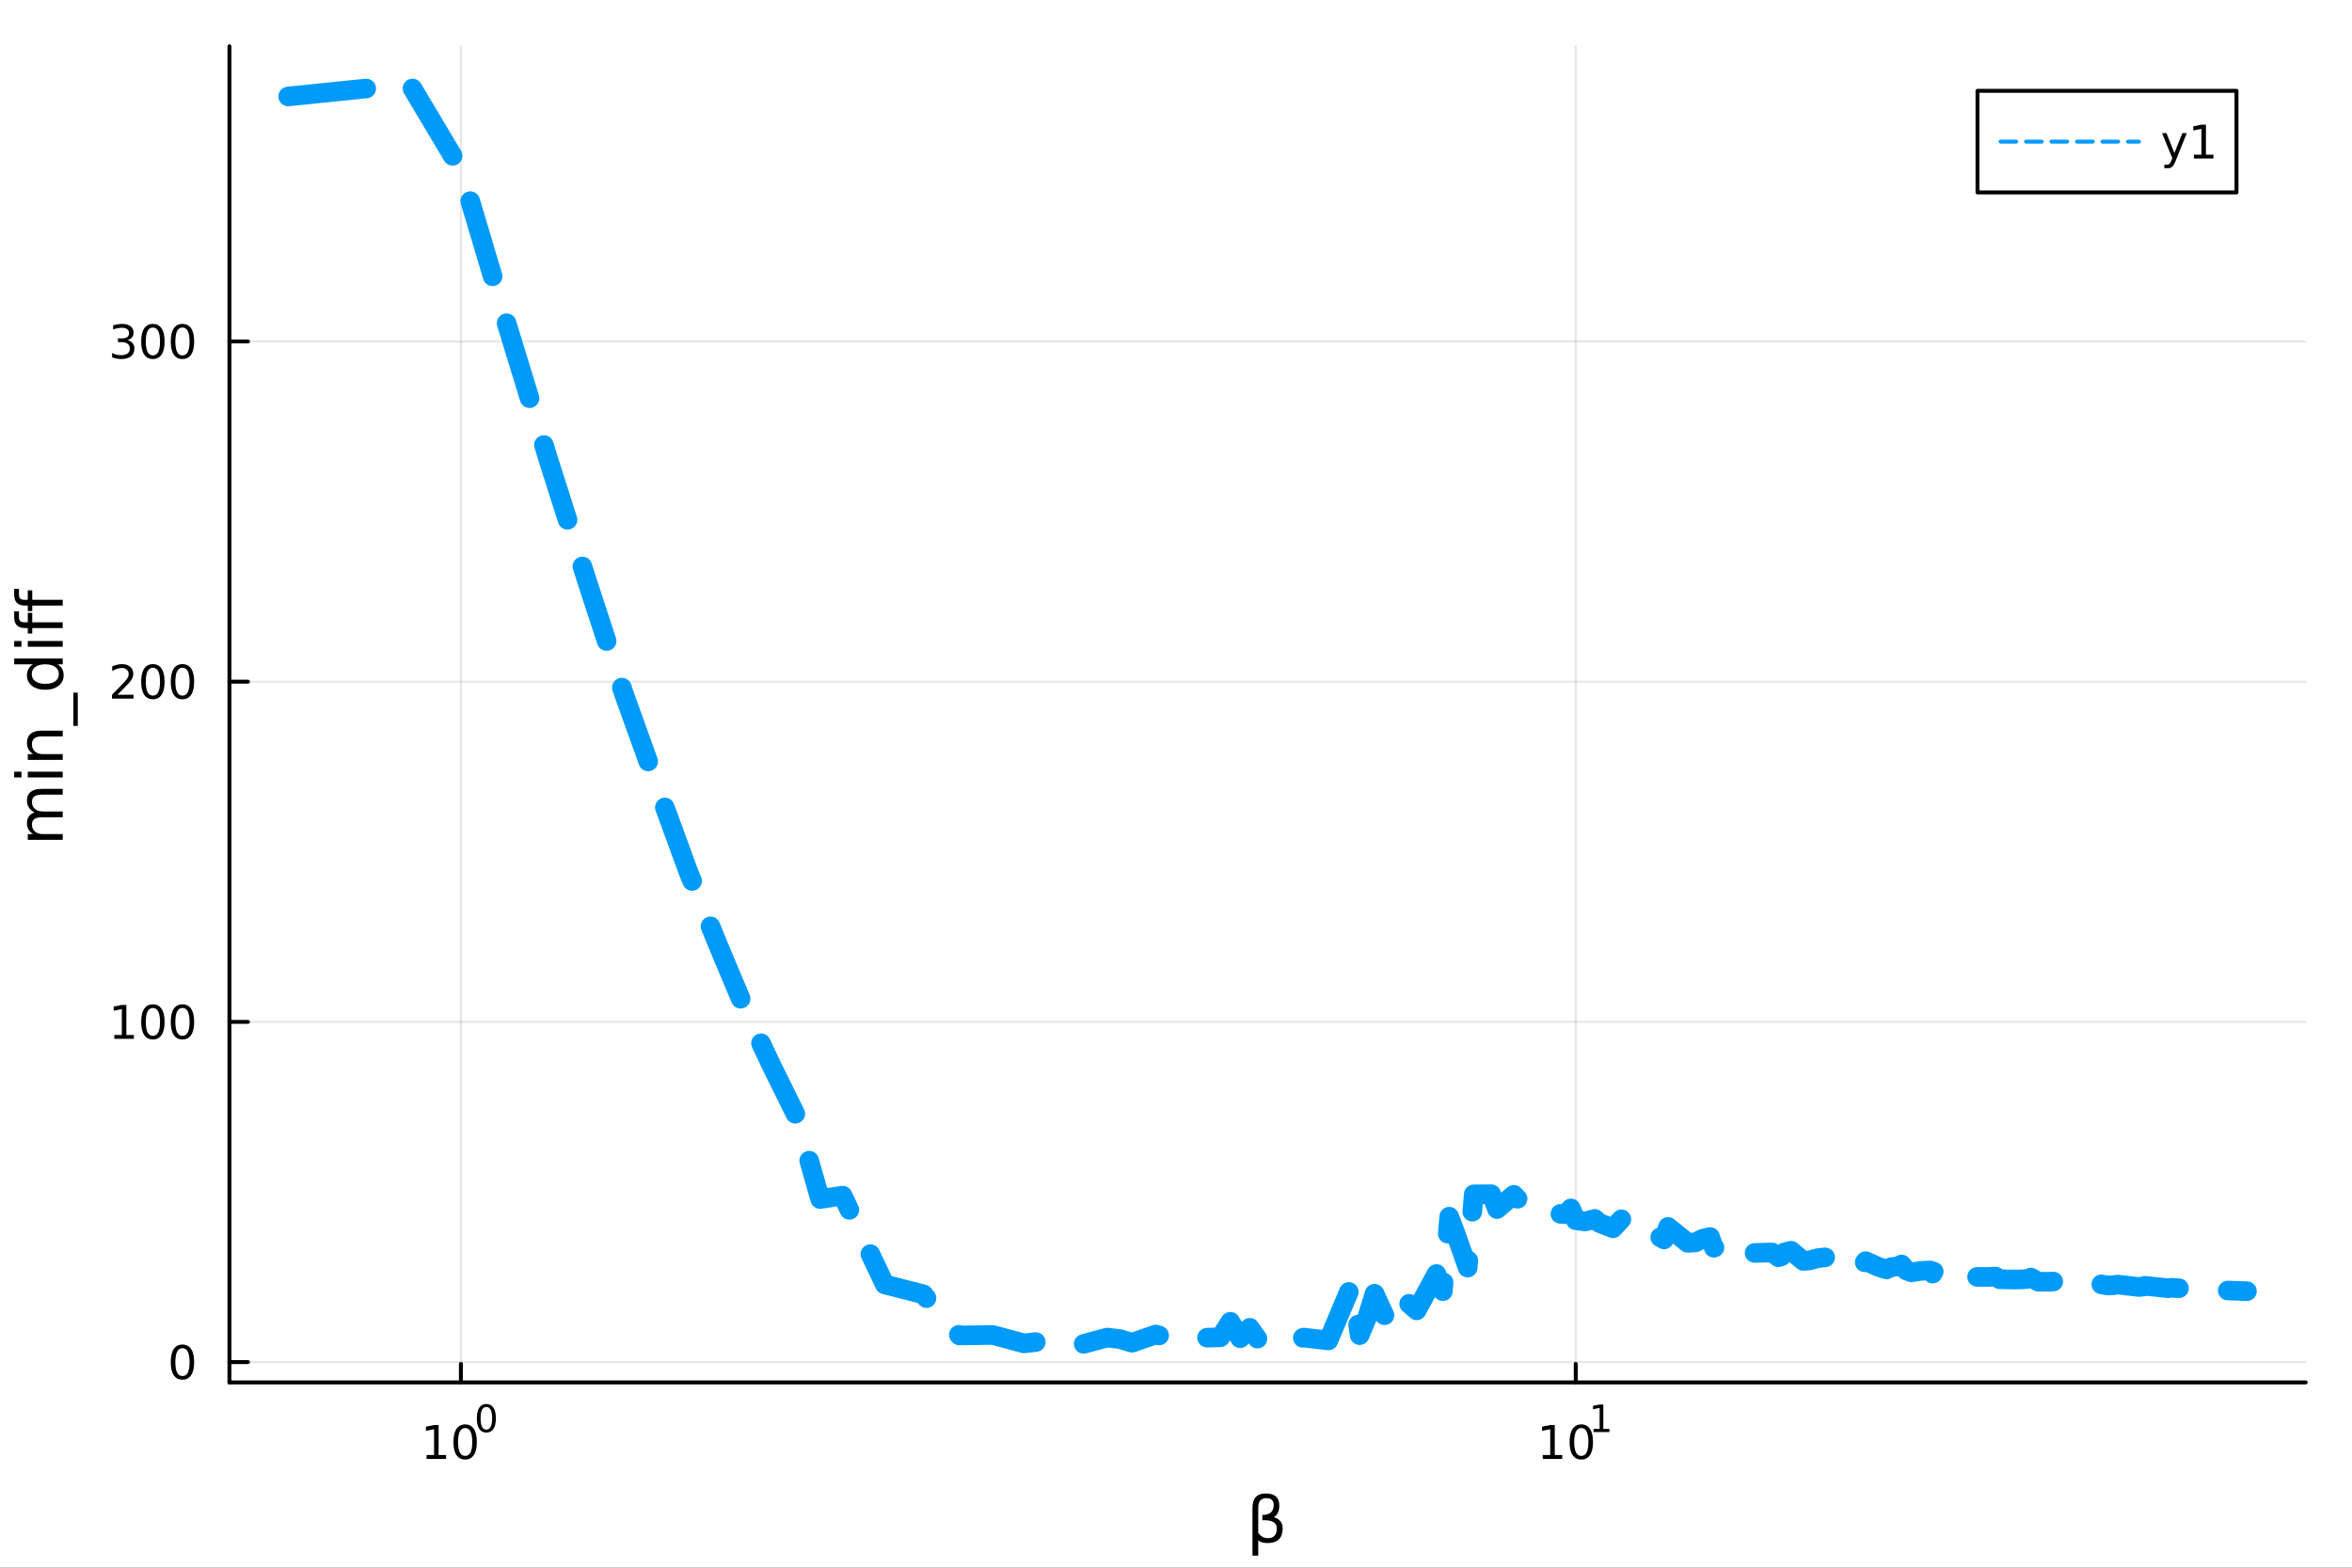 <?xml version="1.0" encoding="utf-8"?>
<svg xmlns="http://www.w3.org/2000/svg" xmlns:xlink="http://www.w3.org/1999/xlink" width="600" height="400" viewBox="0 0 2400 1600">
<rect x="0" y="0" width="2400" height="1600" fill="#333333" stroke="none"/>
<defs>
  <clipPath id="clip550">
    <rect x="0" y="0" width="2400" height="1600"/>
  </clipPath>
</defs>
<path clip-path="url(#clip550)" d="
M0 1600 L2400 1600 L2400 0 L0 0  Z
  " fill="#ffffff" fill-rule="evenodd" fill-opacity="1"/>
<defs>
  <clipPath id="clip551">
    <rect x="480" y="0" width="1681" height="1600"/>
  </clipPath>
</defs>
<path clip-path="url(#clip550)" d="
M234.125 1410.9 L2352.76 1410.9 L2352.76 47.244 L234.125 47.244  Z
  " fill="#ffffff" fill-rule="evenodd" fill-opacity="1"/>
<defs>
  <clipPath id="clip552">
    <rect x="234" y="47" width="2120" height="1365"/>
  </clipPath>
</defs>
<polyline clip-path="url(#clip552)" style="stroke:#000000; stroke-linecap:round; stroke-linejoin:round; stroke-width:2; stroke-opacity:0.1; fill:none" points="
  470.302,1410.9 470.302,47.244 
  "/>
<polyline clip-path="url(#clip552)" style="stroke:#000000; stroke-linecap:round; stroke-linejoin:round; stroke-width:2; stroke-opacity:0.1; fill:none" points="
  1607.9,1410.9 1607.9,47.244 
  "/>
<polyline clip-path="url(#clip550)" style="stroke:#000000; stroke-linecap:round; stroke-linejoin:round; stroke-width:4; stroke-opacity:1; fill:none" points="
  234.125,1410.9 2352.76,1410.9 
  "/>
<polyline clip-path="url(#clip550)" style="stroke:#000000; stroke-linecap:round; stroke-linejoin:round; stroke-width:4; stroke-opacity:1; fill:none" points="
  470.302,1410.9 470.302,1392 
  "/>
<polyline clip-path="url(#clip550)" style="stroke:#000000; stroke-linecap:round; stroke-linejoin:round; stroke-width:4; stroke-opacity:1; fill:none" points="
  1607.9,1410.9 1607.9,1392 
  "/>
<path clip-path="url(#clip550)" d="M435.285 1485.02 L442.924 1485.02 L442.924 1458.66 L434.614 1460.32 L434.614 1456.06 L442.877 1454.4 L447.553 1454.4 L447.553 1485.02 L455.192 1485.02 L455.192 1488.96 L435.285 1488.96 L435.285 1485.02 Z" fill="#000000" fill-rule="evenodd" fill-opacity="1" /><path clip-path="url(#clip550)" d="M474.637 1457.48 Q471.025 1457.48 469.197 1461.04 Q467.391 1464.58 467.391 1471.71 Q467.391 1478.82 469.197 1482.38 Q471.025 1485.92 474.637 1485.92 Q478.271 1485.92 480.076 1482.38 Q481.905 1478.82 481.905 1471.71 Q481.905 1464.58 480.076 1461.04 Q478.271 1457.48 474.637 1457.48 M474.637 1453.77 Q480.447 1453.77 483.502 1458.38 Q486.581 1462.96 486.581 1471.71 Q486.581 1480.44 483.502 1485.04 Q480.447 1489.63 474.637 1489.63 Q468.826 1489.63 465.748 1485.04 Q462.692 1480.44 462.692 1471.71 Q462.692 1462.96 465.748 1458.38 Q468.826 1453.77 474.637 1453.77 Z" fill="#000000" fill-rule="evenodd" fill-opacity="1" /><path clip-path="url(#clip550)" d="M496.286 1435.97 Q493.352 1435.97 491.866 1438.86 Q490.399 1441.74 490.399 1447.53 Q490.399 1453.31 491.866 1456.2 Q493.352 1459.08 496.286 1459.08 Q499.239 1459.08 500.706 1456.2 Q502.191 1453.31 502.191 1447.53 Q502.191 1441.74 500.706 1438.86 Q499.239 1435.97 496.286 1435.97 M496.286 1432.96 Q501.007 1432.96 503.489 1436.7 Q505.991 1440.43 505.991 1447.53 Q505.991 1454.62 503.489 1458.37 Q501.007 1462.09 496.286 1462.09 Q491.565 1462.09 489.064 1458.37 Q486.581 1454.62 486.581 1447.53 Q486.581 1440.43 489.064 1436.7 Q491.565 1432.96 496.286 1432.96 Z" fill="#000000" fill-rule="evenodd" fill-opacity="1" /><path clip-path="url(#clip550)" d="M1574.22 1485.02 L1581.86 1485.02 L1581.86 1458.66 L1573.55 1460.32 L1573.55 1456.06 L1581.82 1454.4 L1586.49 1454.4 L1586.49 1485.02 L1594.13 1485.02 L1594.13 1488.96 L1574.22 1488.96 L1574.22 1485.02 Z" fill="#000000" fill-rule="evenodd" fill-opacity="1" /><path clip-path="url(#clip550)" d="M1613.57 1457.48 Q1609.96 1457.48 1608.13 1461.04 Q1606.33 1464.58 1606.33 1471.71 Q1606.33 1478.82 1608.13 1482.38 Q1609.96 1485.92 1613.57 1485.92 Q1617.21 1485.92 1619.01 1482.38 Q1620.84 1478.82 1620.84 1471.71 Q1620.84 1464.58 1619.01 1461.04 Q1617.21 1457.48 1613.57 1457.48 M1613.57 1453.77 Q1619.38 1453.77 1622.44 1458.38 Q1625.52 1462.96 1625.52 1471.71 Q1625.52 1480.44 1622.44 1485.04 Q1619.38 1489.63 1613.57 1489.63 Q1607.76 1489.63 1604.69 1485.04 Q1601.63 1480.44 1601.63 1471.71 Q1601.63 1462.96 1604.69 1458.38 Q1607.76 1453.77 1613.57 1453.77 Z" fill="#000000" fill-rule="evenodd" fill-opacity="1" /><path clip-path="url(#clip550)" d="M1626.06 1458.35 L1632.27 1458.35 L1632.27 1436.93 L1625.52 1438.28 L1625.52 1434.82 L1632.23 1433.47 L1636.03 1433.47 L1636.03 1458.35 L1642.24 1458.35 L1642.24 1461.55 L1626.06 1461.55 L1626.06 1458.35 Z" fill="#000000" fill-rule="evenodd" fill-opacity="1" /><path clip-path="url(#clip550)" d="M1283.92 1571.99 L1283.92 1587.74 L1278.04 1587.74 L1278.04 1538.76 Q1278.04 1524.25 1291.59 1524.25 Q1305.41 1524.25 1305.41 1536.5 Q1305.41 1545.22 1299.93 1548.4 Q1308.85 1551.27 1308.85 1559.77 Q1308.85 1574.85 1293.5 1574.85 Q1286.76 1574.85 1283.92 1571.99 M1283.92 1564.35 Q1287.46 1569.86 1293.73 1569.86 Q1302.89 1569.86 1302.89 1559.86 Q1302.89 1550.89 1288.13 1551.59 L1288.13 1546.18 Q1299.68 1546.18 1299.68 1535.99 Q1299.68 1529.02 1292.23 1529.02 Q1283.92 1529.02 1283.92 1538.95 L1283.92 1564.35 Z" fill="#000000" fill-rule="evenodd" fill-opacity="1" /><polyline clip-path="url(#clip552)" style="stroke:#000000; stroke-linecap:round; stroke-linejoin:round; stroke-width:2; stroke-opacity:0.1; fill:none" points="
  234.125,1390.17 2352.76,1390.17 
  "/>
<polyline clip-path="url(#clip552)" style="stroke:#000000; stroke-linecap:round; stroke-linejoin:round; stroke-width:2; stroke-opacity:0.1; fill:none" points="
  234.125,1042.94 2352.76,1042.94 
  "/>
<polyline clip-path="url(#clip552)" style="stroke:#000000; stroke-linecap:round; stroke-linejoin:round; stroke-width:2; stroke-opacity:0.1; fill:none" points="
  234.125,695.714 2352.76,695.714 
  "/>
<polyline clip-path="url(#clip552)" style="stroke:#000000; stroke-linecap:round; stroke-linejoin:round; stroke-width:2; stroke-opacity:0.1; fill:none" points="
  234.125,348.486 2352.76,348.486 
  "/>
<polyline clip-path="url(#clip550)" style="stroke:#000000; stroke-linecap:round; stroke-linejoin:round; stroke-width:4; stroke-opacity:1; fill:none" points="
  234.125,1410.9 234.125,47.244 
  "/>
<polyline clip-path="url(#clip550)" style="stroke:#000000; stroke-linecap:round; stroke-linejoin:round; stroke-width:4; stroke-opacity:1; fill:none" points="
  234.125,1390.17 253.023,1390.17 
  "/>
<polyline clip-path="url(#clip550)" style="stroke:#000000; stroke-linecap:round; stroke-linejoin:round; stroke-width:4; stroke-opacity:1; fill:none" points="
  234.125,1042.94 253.023,1042.94 
  "/>
<polyline clip-path="url(#clip550)" style="stroke:#000000; stroke-linecap:round; stroke-linejoin:round; stroke-width:4; stroke-opacity:1; fill:none" points="
  234.125,695.714 253.023,695.714 
  "/>
<polyline clip-path="url(#clip550)" style="stroke:#000000; stroke-linecap:round; stroke-linejoin:round; stroke-width:4; stroke-opacity:1; fill:none" points="
  234.125,348.486 253.023,348.486 
  "/>
<path clip-path="url(#clip550)" d="M186.181 1375.97 Q182.57 1375.97 180.741 1379.54 Q178.936 1383.08 178.936 1390.21 Q178.936 1397.31 180.741 1400.88 Q182.57 1404.42 186.181 1404.42 Q189.815 1404.42 191.621 1400.88 Q193.45 1397.31 193.45 1390.21 Q193.45 1383.08 191.621 1379.54 Q189.815 1375.97 186.181 1375.97 M186.181 1372.27 Q191.991 1372.27 195.047 1376.87 Q198.125 1381.46 198.125 1390.21 Q198.125 1398.93 195.047 1403.54 Q191.991 1408.12 186.181 1408.12 Q180.371 1408.12 177.292 1403.54 Q174.237 1398.93 174.237 1390.21 Q174.237 1381.46 177.292 1376.87 Q180.371 1372.27 186.181 1372.27 Z" fill="#000000" fill-rule="evenodd" fill-opacity="1" /><path clip-path="url(#clip550)" d="M116.668 1056.29 L124.306 1056.29 L124.306 1029.92 L115.996 1031.59 L115.996 1027.33 L124.26 1025.66 L128.936 1025.66 L128.936 1056.29 L136.575 1056.29 L136.575 1060.22 L116.668 1060.22 L116.668 1056.29 Z" fill="#000000" fill-rule="evenodd" fill-opacity="1" /><path clip-path="url(#clip550)" d="M156.019 1028.74 Q152.408 1028.74 150.579 1032.31 Q148.774 1035.85 148.774 1042.98 Q148.774 1050.08 150.579 1053.65 Q152.408 1057.19 156.019 1057.19 Q159.653 1057.19 161.459 1053.65 Q163.288 1050.08 163.288 1042.98 Q163.288 1035.85 161.459 1032.31 Q159.653 1028.74 156.019 1028.74 M156.019 1025.04 Q161.829 1025.04 164.885 1029.64 Q167.964 1034.23 167.964 1042.98 Q167.964 1051.7 164.885 1056.31 Q161.829 1060.89 156.019 1060.89 Q150.209 1060.89 147.13 1056.31 Q144.075 1051.7 144.075 1042.98 Q144.075 1034.23 147.13 1029.64 Q150.209 1025.04 156.019 1025.04 Z" fill="#000000" fill-rule="evenodd" fill-opacity="1" /><path clip-path="url(#clip550)" d="M186.181 1028.74 Q182.57 1028.74 180.741 1032.31 Q178.936 1035.85 178.936 1042.98 Q178.936 1050.08 180.741 1053.65 Q182.57 1057.19 186.181 1057.19 Q189.815 1057.19 191.621 1053.65 Q193.45 1050.08 193.45 1042.98 Q193.45 1035.85 191.621 1032.31 Q189.815 1028.74 186.181 1028.74 M186.181 1025.04 Q191.991 1025.04 195.047 1029.64 Q198.125 1034.23 198.125 1042.98 Q198.125 1051.7 195.047 1056.31 Q191.991 1060.89 186.181 1060.89 Q180.371 1060.89 177.292 1056.31 Q174.237 1051.7 174.237 1042.98 Q174.237 1034.23 177.292 1029.64 Q180.371 1025.04 186.181 1025.04 Z" fill="#000000" fill-rule="evenodd" fill-opacity="1" /><path clip-path="url(#clip550)" d="M119.885 709.059 L136.204 709.059 L136.204 712.994 L114.26 712.994 L114.26 709.059 Q116.922 706.305 121.505 701.675 Q126.112 697.022 127.292 695.68 Q129.538 693.156 130.417 691.42 Q131.32 689.661 131.32 687.971 Q131.32 685.217 129.376 683.481 Q127.455 681.744 124.353 681.744 Q122.154 681.744 119.7 682.508 Q117.269 683.272 114.492 684.823 L114.492 680.101 Q117.316 678.967 119.769 678.388 Q122.223 677.809 124.26 677.809 Q129.63 677.809 132.825 680.494 Q136.019 683.18 136.019 687.67 Q136.019 689.8 135.209 691.721 Q134.422 693.619 132.316 696.212 Q131.737 696.883 128.635 700.101 Q125.533 703.295 119.885 709.059 Z" fill="#000000" fill-rule="evenodd" fill-opacity="1" /><path clip-path="url(#clip550)" d="M156.019 681.513 Q152.408 681.513 150.579 685.078 Q148.774 688.619 148.774 695.749 Q148.774 702.855 150.579 706.42 Q152.408 709.962 156.019 709.962 Q159.653 709.962 161.459 706.42 Q163.288 702.855 163.288 695.749 Q163.288 688.619 161.459 685.078 Q159.653 681.513 156.019 681.513 M156.019 677.809 Q161.829 677.809 164.885 682.416 Q167.964 686.999 167.964 695.749 Q167.964 704.476 164.885 709.082 Q161.829 713.666 156.019 713.666 Q150.209 713.666 147.13 709.082 Q144.075 704.476 144.075 695.749 Q144.075 686.999 147.13 682.416 Q150.209 677.809 156.019 677.809 Z" fill="#000000" fill-rule="evenodd" fill-opacity="1" /><path clip-path="url(#clip550)" d="M186.181 681.513 Q182.57 681.513 180.741 685.078 Q178.936 688.619 178.936 695.749 Q178.936 702.855 180.741 706.42 Q182.57 709.962 186.181 709.962 Q189.815 709.962 191.621 706.42 Q193.45 702.855 193.45 695.749 Q193.45 688.619 191.621 685.078 Q189.815 681.513 186.181 681.513 M186.181 677.809 Q191.991 677.809 195.047 682.416 Q198.125 686.999 198.125 695.749 Q198.125 704.476 195.047 709.082 Q191.991 713.666 186.181 713.666 Q180.371 713.666 177.292 709.082 Q174.237 704.476 174.237 695.749 Q174.237 686.999 177.292 682.416 Q180.371 677.809 186.181 677.809 Z" fill="#000000" fill-rule="evenodd" fill-opacity="1" /><path clip-path="url(#clip550)" d="M130.024 347.131 Q133.38 347.849 135.255 350.118 Q137.154 352.386 137.154 355.719 Q137.154 360.835 133.635 363.636 Q130.117 366.437 123.635 366.437 Q121.459 366.437 119.144 365.997 Q116.853 365.58 114.399 364.724 L114.399 360.21 Q116.343 361.344 118.658 361.923 Q120.973 362.502 123.496 362.502 Q127.894 362.502 130.186 360.766 Q132.501 359.03 132.501 355.719 Q132.501 352.664 130.348 350.951 Q128.218 349.215 124.399 349.215 L120.371 349.215 L120.371 345.372 L124.584 345.372 Q128.033 345.372 129.862 344.006 Q131.691 342.618 131.691 340.025 Q131.691 337.363 129.792 335.951 Q127.917 334.516 124.399 334.516 Q122.478 334.516 120.279 334.932 Q118.08 335.349 115.441 336.229 L115.441 332.062 Q118.103 331.321 120.418 330.951 Q122.755 330.581 124.816 330.581 Q130.14 330.581 133.242 333.011 Q136.343 335.419 136.343 339.539 Q136.343 342.409 134.7 344.4 Q133.056 346.368 130.024 347.131 Z" fill="#000000" fill-rule="evenodd" fill-opacity="1" /><path clip-path="url(#clip550)" d="M156.019 334.284 Q152.408 334.284 150.579 337.849 Q148.774 341.391 148.774 348.52 Q148.774 355.627 150.579 359.192 Q152.408 362.733 156.019 362.733 Q159.653 362.733 161.459 359.192 Q163.288 355.627 163.288 348.52 Q163.288 341.391 161.459 337.849 Q159.653 334.284 156.019 334.284 M156.019 330.581 Q161.829 330.581 164.885 335.187 Q167.964 339.77 167.964 348.52 Q167.964 357.247 164.885 361.854 Q161.829 366.437 156.019 366.437 Q150.209 366.437 147.13 361.854 Q144.075 357.247 144.075 348.52 Q144.075 339.77 147.13 335.187 Q150.209 330.581 156.019 330.581 Z" fill="#000000" fill-rule="evenodd" fill-opacity="1" /><path clip-path="url(#clip550)" d="M186.181 334.284 Q182.57 334.284 180.741 337.849 Q178.936 341.391 178.936 348.52 Q178.936 355.627 180.741 359.192 Q182.57 362.733 186.181 362.733 Q189.815 362.733 191.621 359.192 Q193.45 355.627 193.45 348.52 Q193.45 341.391 191.621 337.849 Q189.815 334.284 186.181 334.284 M186.181 330.581 Q191.991 330.581 195.047 335.187 Q198.125 339.77 198.125 348.52 Q198.125 357.247 195.047 361.854 Q191.991 366.437 186.181 366.437 Q180.371 366.437 177.292 361.854 Q174.237 357.247 174.237 348.52 Q174.237 339.77 177.292 335.187 Q180.371 330.581 186.181 330.581 Z" fill="#000000" fill-rule="evenodd" fill-opacity="1" /><path clip-path="url(#clip550)" d="M35.199 829.203 Q31.253 827.007 29.375 823.951 Q27.497 820.896 27.497 816.758 Q27.497 811.188 31.412 808.164 Q35.295 805.141 42.488 805.141 L64.004 805.141 L64.004 811.029 L42.679 811.029 Q37.555 811.029 35.072 812.843 Q32.589 814.657 32.589 818.381 Q32.589 822.933 35.613 825.574 Q38.637 828.216 43.857 828.216 L64.004 828.216 L64.004 834.105 L42.679 834.105 Q37.523 834.105 35.072 835.919 Q32.589 837.733 32.589 841.521 Q32.589 846.008 35.645 848.65 Q38.669 851.292 43.857 851.292 L64.004 851.292 L64.004 857.18 L28.356 857.18 L28.356 851.292 L33.894 851.292 Q30.616 849.287 29.056 846.486 Q27.497 843.685 27.497 839.834 Q27.497 835.951 29.47 833.245 Q31.444 830.508 35.199 829.203 Z" fill="#000000" fill-rule="evenodd" fill-opacity="1" /><path clip-path="url(#clip550)" d="M28.356 793.459 L28.356 787.603 L64.004 787.603 L64.004 793.459 L28.356 793.459 M14.479 793.459 L14.479 787.603 L21.895 787.603 L21.895 793.459 L14.479 793.459 Z" fill="#000000" fill-rule="evenodd" fill-opacity="1" /><path clip-path="url(#clip550)" d="M42.488 745.717 L64.004 745.717 L64.004 751.573 L42.679 751.573 Q37.618 751.573 35.104 753.547 Q32.589 755.52 32.589 759.467 Q32.589 764.209 35.613 766.946 Q38.637 769.684 43.857 769.684 L64.004 769.684 L64.004 775.572 L28.356 775.572 L28.356 769.684 L33.894 769.684 Q30.68 767.583 29.088 764.75 Q27.497 761.886 27.497 758.162 Q27.497 752.019 31.316 748.868 Q35.104 745.717 42.488 745.717 Z" fill="#000000" fill-rule="evenodd" fill-opacity="1" /><path clip-path="url(#clip550)" d="M74.826 706.95 L79.377 706.95 L79.377 740.815 L74.826 740.815 L74.826 706.95 Z" fill="#000000" fill-rule="evenodd" fill-opacity="1" /><path clip-path="url(#clip550)" d="M33.767 677.986 L14.479 677.986 L14.479 672.129 L64.004 672.129 L64.004 677.986 L58.657 677.986 Q61.84 679.832 63.399 682.664 Q64.927 685.465 64.927 689.412 Q64.927 695.873 59.771 699.947 Q54.615 703.989 46.212 703.989 Q37.809 703.989 32.653 699.947 Q27.497 695.873 27.497 689.412 Q27.497 685.465 29.056 682.664 Q30.584 679.832 33.767 677.986 M46.212 697.942 Q52.673 697.942 56.365 695.3 Q60.026 692.627 60.026 687.98 Q60.026 683.333 56.365 680.659 Q52.673 677.986 46.212 677.986 Q39.751 677.986 36.09 680.659 Q32.398 683.333 32.398 687.98 Q32.398 692.627 36.09 695.3 Q39.751 697.942 46.212 697.942 Z" fill="#000000" fill-rule="evenodd" fill-opacity="1" /><path clip-path="url(#clip550)" d="M28.356 660.066 L28.356 654.21 L64.004 654.21 L64.004 660.066 L28.356 660.066 M14.479 660.066 L14.479 654.21 L21.895 654.21 L21.895 660.066 L14.479 660.066 Z" fill="#000000" fill-rule="evenodd" fill-opacity="1" /><path clip-path="url(#clip550)" d="M14.479 623.909 L19.349 623.909 L19.349 629.511 Q19.349 632.662 20.622 633.903 Q21.895 635.113 25.205 635.113 L28.356 635.113 L28.356 625.468 L32.908 625.468 L32.908 635.113 L64.004 635.113 L64.004 641.001 L32.908 641.001 L32.908 646.603 L28.356 646.603 L28.356 641.001 L25.874 641.001 Q19.922 641.001 17.216 638.232 Q14.479 635.463 14.479 629.447 L14.479 623.909 Z" fill="#000000" fill-rule="evenodd" fill-opacity="1" /><path clip-path="url(#clip550)" d="M14.479 600.961 L19.349 600.961 L19.349 606.562 Q19.349 609.713 20.622 610.955 Q21.895 612.164 25.205 612.164 L28.356 612.164 L28.356 602.52 L32.908 602.52 L32.908 612.164 L64.004 612.164 L64.004 618.052 L32.908 618.052 L32.908 623.654 L28.356 623.654 L28.356 618.052 L25.874 618.052 Q19.922 618.052 17.216 615.283 Q14.479 612.514 14.479 606.499 L14.479 600.961 Z" fill="#000000" fill-rule="evenodd" fill-opacity="1" /><polyline clip-path="url(#clip552)" style="stroke:#009af9; stroke-linecap:round; stroke-linejoin:round; stroke-width:20; stroke-opacity:1; fill:none" stroke-dasharray="80, 50" points="
  294.087,98.444 360.058,91.701 418.249,85.838 470.302,173.187 517.39,331.449 560.378,471.676 599.923,595.85 636.536,707.773 670.622,802.78 702.508,889.965 
  732.459,963.778 760.698,1031.1 787.41,1087.83 812.752,1139.11 836.857,1223.76 859.84,1220.28 902.828,1310.9 942.373,1320.99 961.019,1345.04 978.986,1362.95 
  1013.07,1362.51 1044.96,1371.1 1060.16,1369.32 1074.91,1371.48 1089.23,1368.46 1103.15,1372.3 1129.86,1365.12 1142.69,1366.69 1155.2,1370.39 1179.31,1362.02 
  1202.29,1368.41 1213.39,1365.71 1245.28,1364.88 1255.46,1349.01 1265.45,1365.81 1275.23,1355.18 1284.82,1368.66 1303.47,1362.63 1312.53,1365.07 1321.44,1368.38 
  1330.18,1365.14 1355.52,1368.07 1379.63,1310.81 1387.41,1362.68 1395.07,1344.56 1402.61,1320.4 1417.36,1352.39 1431.68,1325.27 1445.6,1337.37 1465.77,1300.27 
  1472.31,1317.78 1478.77,1241.77 1485.14,1258.57 1497.65,1293.77 1503.79,1219 1521.76,1218.84 1527.6,1234 1544.74,1219.42 1555.84,1231.14 1561.3,1228.43 
  1582.55,1238.7 1587.73,1238.72 1597.91,1239.12 1602.93,1233.31 1607.9,1245.38 1617.68,1246.68 1627.27,1244.02 1632,1248.2 1645.92,1253.6 1654.98,1243.9 
  1663.89,1255.96 1672.63,1259.66 1685.46,1255.49 1693.84,1262.65 1697.97,1264.98 1702.07,1252.2 1722.08,1268.44 1729.86,1268.06 1737.52,1264.22 1745.06,1262.55 
  1748.79,1273.48 1756.16,1270.95 1759.81,1273.85 1774.13,1277.89 1784.6,1271.05 1788.05,1278.84 1808.22,1278.28 1814.76,1283.16 1818,1282.06 1821.22,1278.1 
  1827.59,1276.52 1840.1,1286.92 1846.24,1286.45 1855.3,1284 1864.21,1283.1 1867.14,1280.98 1870.05,1288.3 1872.95,1290.25 1887.19,1288.96 1898.29,1293.53 
  1903.75,1287.17 1917.14,1293.17 1925,1295.62 1930.18,1293.18 1937.84,1292.31 1940.36,1290.54 1945.38,1296.75 1950.34,1298.55 1960.13,1297.06 1969.72,1296.61 
  1972.09,1299.82 1974.45,1295.4 1988.37,1300.36 1997.43,1302.46 1999.67,1300.23 2006.34,1299.45 2008.54,1298 2015.08,1303.17 2027.91,1303.29 2036.29,1302.86 
  2040.42,1305.58 2054.62,1305.9 2064.53,1305.73 2070.37,1305.06 2072.31,1303.88 2079.97,1308.13 2091.24,1308.16 2098.61,1307.77 2102.26,1306.94 2116.58,1310.24 
  2125.32,1310.06 2130.5,1309.51 2132.21,1308.55 2150.67,1312.01 2157.21,1311.68 2160.45,1311 2182.55,1313.51 2187.16,1313.07 2188.69,1312.3 2212.5,1314.81 
  2215.4,1314.27 2240.74,1315.93 2242.11,1315.33 2267.45,1316.91 2292.79,1317.78 
  "/>
<path clip-path="url(#clip550)" d="
M2017.84 196.379 L2282.13 196.379 L2282.13 92.699 L2017.84 92.699  Z
  " fill="#ffffff" fill-rule="evenodd" fill-opacity="1"/>
<polyline clip-path="url(#clip550)" style="stroke:#000000; stroke-linecap:round; stroke-linejoin:round; stroke-width:4; stroke-opacity:1; fill:none" points="
  2017.84,196.379 2282.13,196.379 2282.13,92.699 2017.84,92.699 2017.84,196.379 
  "/>
<polyline clip-path="url(#clip550)" style="stroke:#009af9; stroke-linecap:round; stroke-linejoin:round; stroke-width:4; stroke-opacity:1; fill:none" stroke-dasharray="16, 10" points="
  2041.38,144.539 2182.62,144.539 
  "/>
<path clip-path="url(#clip550)" d="M2220.01 164.227 Q2218.2 168.856 2216.49 170.268 Q2214.78 171.68 2211.9 171.68 L2208.5 171.68 L2208.5 168.115 L2211 168.115 Q2212.76 168.115 2213.73 167.282 Q2214.71 166.449 2215.89 163.347 L2216.65 161.403 L2206.16 135.893 L2210.68 135.893 L2218.78 156.171 L2226.88 135.893 L2231.4 135.893 L2220.01 164.227 Z" fill="#000000" fill-rule="evenodd" fill-opacity="1" /><path clip-path="url(#clip550)" d="M2238.69 157.884 L2246.33 157.884 L2246.33 131.518 L2238.02 133.185 L2238.02 128.926 L2246.28 127.259 L2250.96 127.259 L2250.96 157.884 L2258.59 157.884 L2258.59 161.819 L2238.69 161.819 L2238.69 157.884 Z" fill="#000000" fill-rule="evenodd" fill-opacity="1" /></svg>
